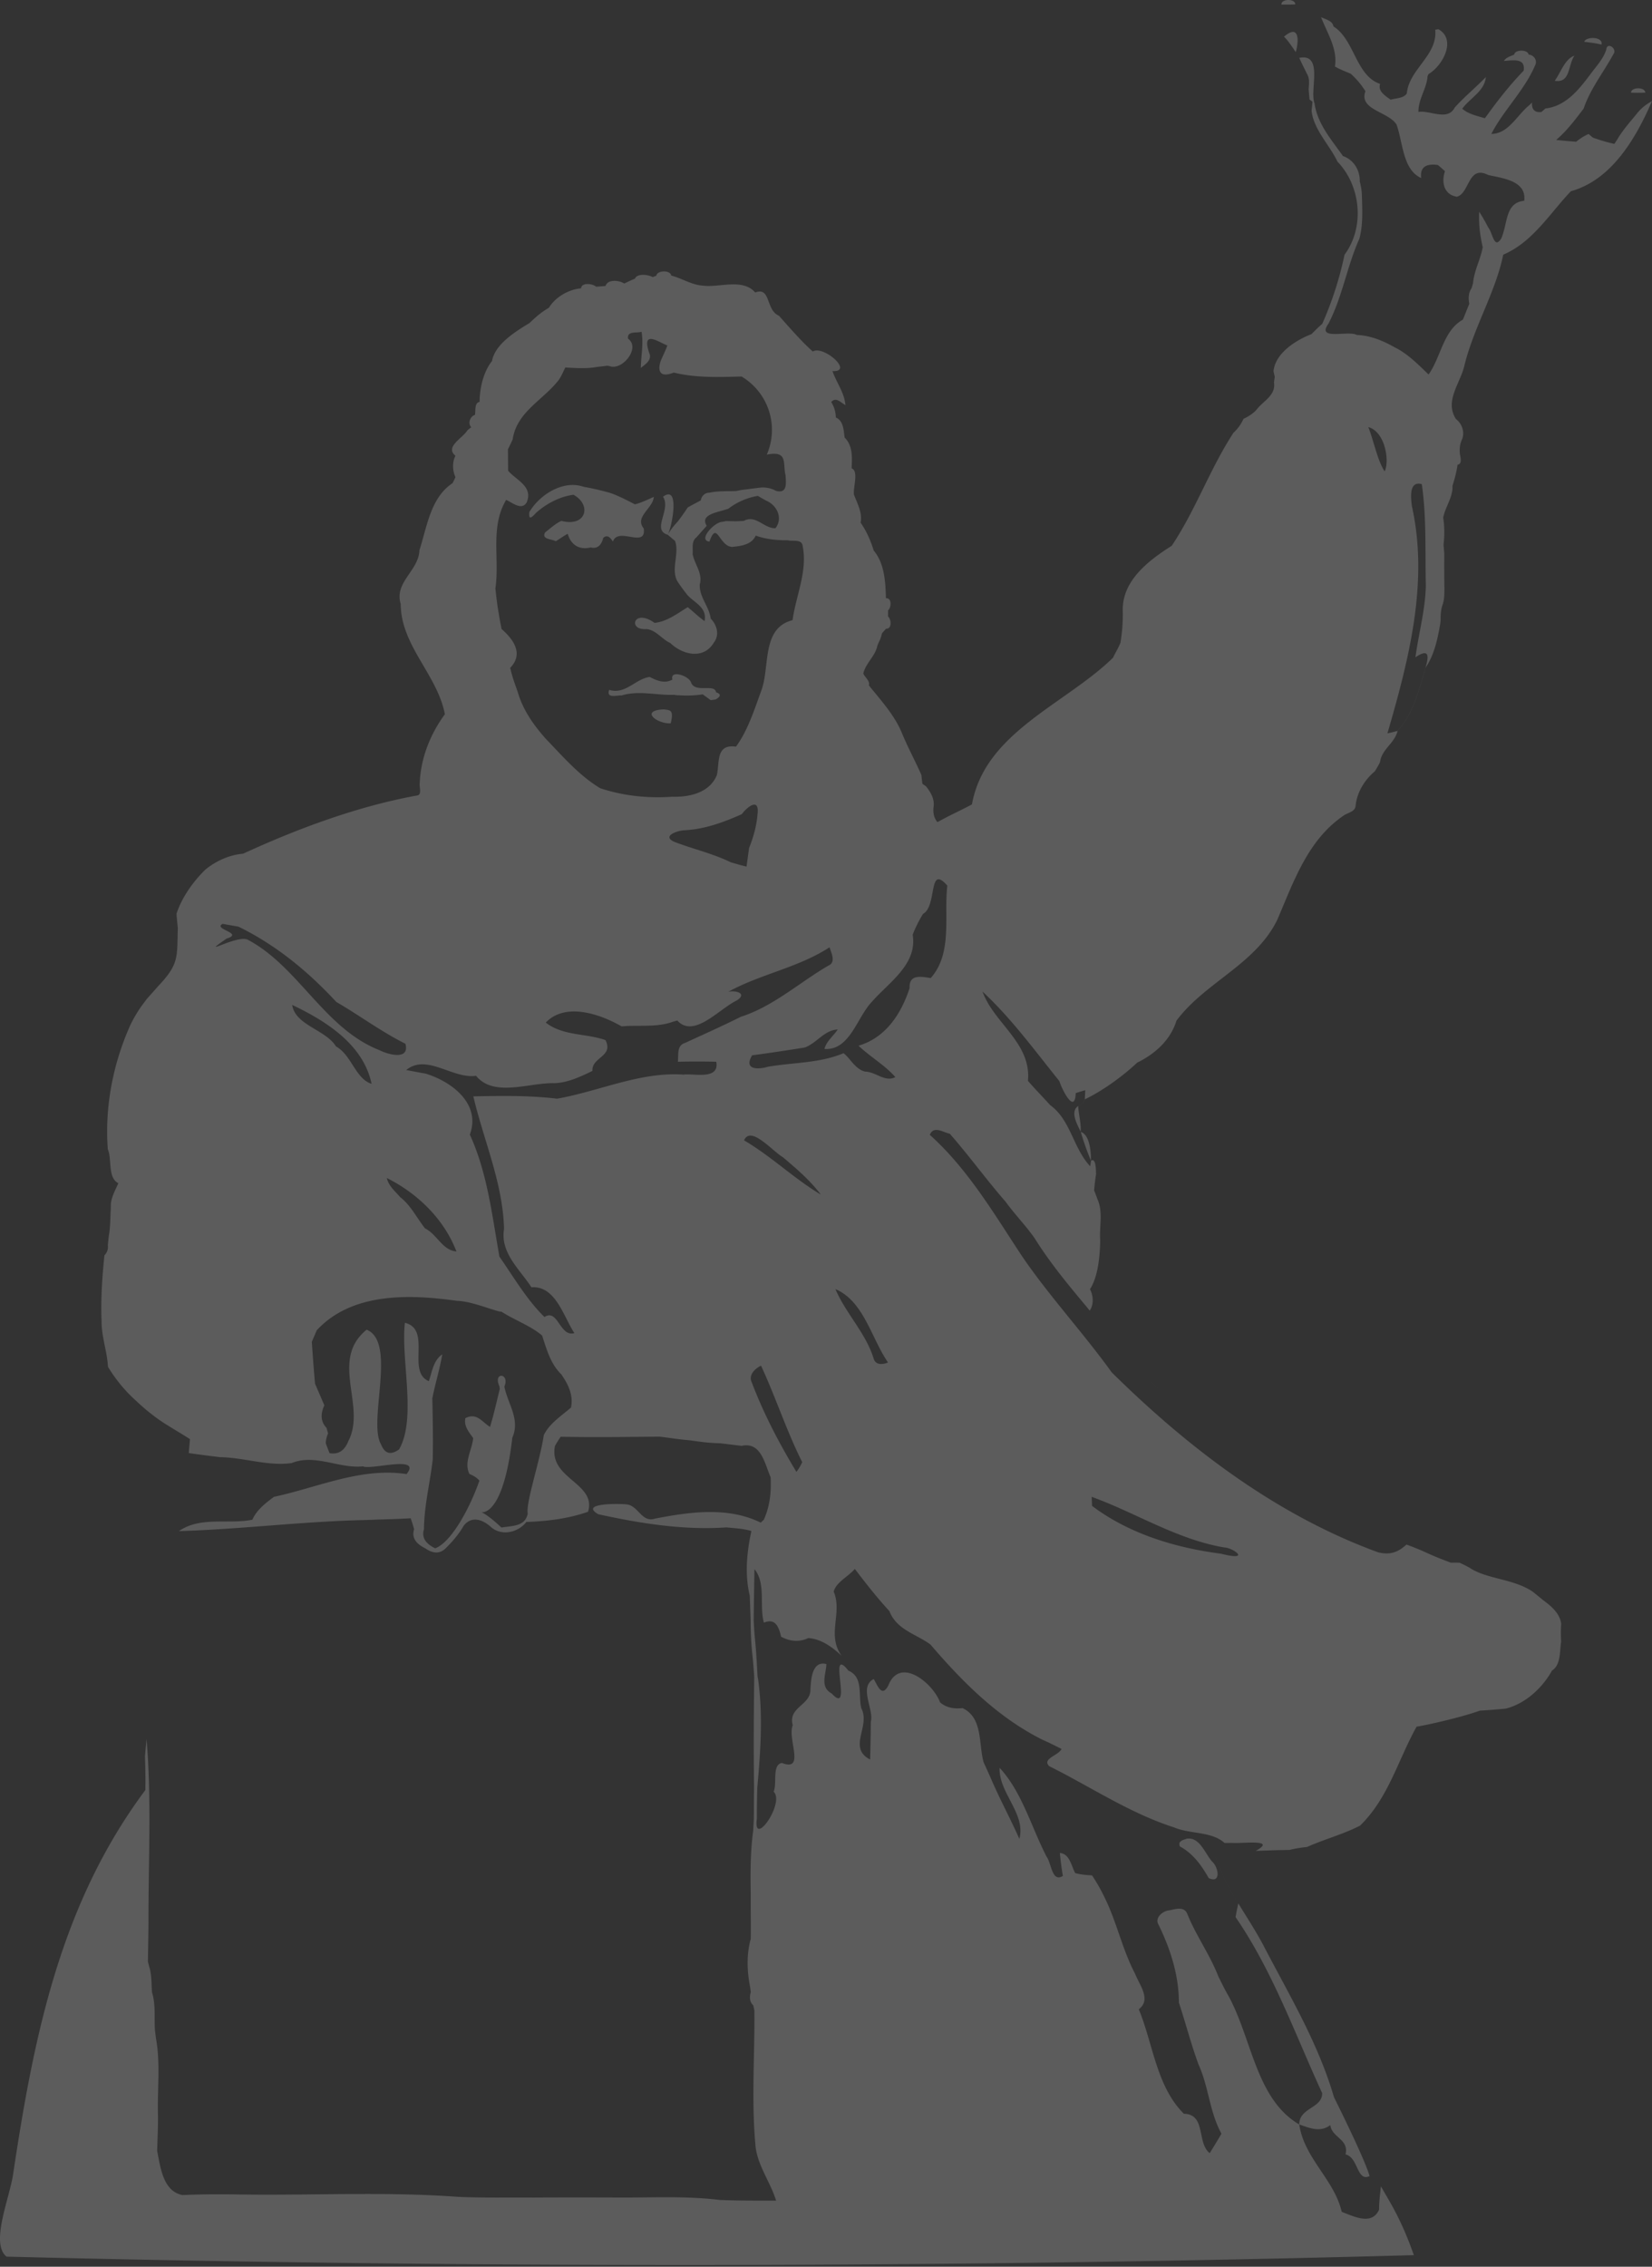 <svg xmlns="http://www.w3.org/2000/svg" width="385" height="528" viewBox="0 0 385 528">
    <rect x="0" y="0" width="385" height="528" fill="#333333" stroke="none"/>
    <path fill="#FFF" fill-opacity=".2" fill-rule="evenodd" d="M253.95 305.296c6.227 9.896 13.997 15.79 21.63 23.881 1.642 2.131 9.852 7.792 13.401 10.247.631.47 1.264.926 1.917 1.389 1.425 1 2.836 2.058 4.4 2.86 4.414 2.18 9.664 6.25 14.13 8.952.94.559 1.902 1.073 2.894 1.573a75.962 75.962 0 0 0 4.173 2.073c2.109 1.183 8.95 3.109 11.285 3.513l1.418.53c.721.286 1.448.58 2.176.889.727.33 1.455.661 2.196.992 1.499.654 3.027 1.235 4.563 1.816a21.558 21.558 0 0 1 1.543-.008l.484.015c.787.353 1.559.742 2.33 1.161 3.915 2.674 10.23 2.535 14.708 5.58.919.727 1.816 1.484 2.742 2.212 1.748 1.286 3.651 3.02 3.893 5.285a30.778 30.778 0 0 0-.007 4.116c-.36 2.212-.022 5.417-2.131 6.762-2.197 3.992-6.15 7.703-10.778 8.865-2.457.233-4.445.386-6.029.467-4.866 1.782-14.5 3.81-14.734 3.708-4.313 7.703-6.598 16.685-13.195 23.087-3.983 2.036-8.318 3.161-12.373 4.977-1.36.132-2.712.345-4.034.669-1.007.029-2.006.051-3.012.066-.53.014-1.602.051-2.138.073-.331.008-1 .03-1.338.044l-1.418.052c5.18-2.86-3.387-1.654-5.436-1.86-.456 0-1.367.015-1.822.015-1.778 1.286-3.013 2.896-1.294 4.822l.213.58c.78 3.176 2.601 5.91 4.284 8.674 1.976 3.227 4.055 6.402 5.834 9.754 6.003 11.555 12.79 22.764 16.45 35.37 3.411 6.847 7.517 15.497 8.302 18.39.742.934 1.617 1.75 2.645 2.375 1.952 3.518 4.637 7.363 7.678 16.046-108.078 2.949-219.634 3.054-327.968.345-3.957-3.113.923-14.087 1.594-19.67 4.831-32.048 11.058-62.651 30.755-89.02 0-.537.007-1.61.015-2.146-.008-1.897-.044-3.771-.11-5.638.102-1.367.242-2.735.367-4.087 1.205 14.2.404 28.57.455 42.838-.036 2.984-.08 5.983-.14 8.99l.295 1.154c.632 1.947.5 3.969.668 6.034.89 2.837.485 5.895.684 8.835.058.493.19 1.485.257 1.985 1.043 5.873.264 11.908.448 17.847.03 2.763-.125 5.476-.191 8.269.771 3.8 1.36 9.394 5.914 10.268 3.968-.19 7.943-.198 11.917-.161 17.435.33 34.936-.72 52.334.58 5.812.258 11.638.118 17.464.162 6.613-.037 13.218-.03 19.837-.007 7.884.051 15.819-.405 23.673.566 4.364.176 8.736.154 13.107.154-1.293-4.19-4.1-7.85-4.753-12.26-1.058-10.622-.206-21.375-.309-32.04-.066-.302-.191-.897-.257-1.191-.896-.787-.911-2.014-.58-3.05-.037-.317-.125-.934-.162-1.243-.735-3.712-.86-7.556.154-11.21.059-3.432-.037-6.872-.007-10.283-.088-4.961-.096-9.96.573-14.877.051-.919.095-1.83.147-2.734.022-2.463.014-4.969.051-7.402-.117-8.57-.066-17.141.044-25.704a199.846 199.846 0 0 0-.33-4.22c-.36-3.006-.507-6.027-.515-9.033l-.198-5.653c-1.139-4.711-.735-9.739.242-14.421l.133-.662c-1.889-.55-3.894-.646-5.82-.837-10.013.69-20.167-.934-29.88-3.073-4.555-2.683 5.275-2.462 6.605-2.286 2.777.257 3.505 4.322 6.627 3.315 8.053-1.558 16.965-2.844 24.65.934.183-.17.543-.508.72-.684 1.418-3.094 1.763-6.505 1.587-9.879-1.41-3.256-2.234-8.313-6.774-7.32-1.124-.14-3.365-.412-4.482-.545l-.602-.066c-2.285-.03-4.57-.33-6.819-.661l-.602-.067c-2.006-.161-4.019-.485-5.995-.735l-.595-.073c-2.969.022-5.937.051-8.898.08-4.731.037-9.448.037-14.172-.058-.456.706-.926 1.404-1.323 2.154-1.52 7.651 9.742 8.585 7.715 15.318-4.622 1.617-9.508 2.22-14.379 2.374-1.888 2.44-5.628 3.33-8.111 1.308-1.88-1.764-4.533-2.874-6.458-.477-1.168 2.014-2.667 3.785-4.342 5.41-1.308 1.198-2.851 1.168-4.644-.096-1.844-.904-3.299-2.242-2.608-4.462a36.332 36.332 0 0 0-.8-2.536c-1.522.088-3.035.155-4.556.206-1.91.052-3.82.118-5.723.199-14.6.279-29.154 2.16-43.738 2.587 5.062-3.499 11.44-1.522 17.119-2.654 1.021-2.308 3.078-3.866 5.04-5.336 10.102-2.132 20.263-6.924 30.902-5.292 3.652-4.543-8.236-.897-10.154-1.801-5.576.573-11.204-2.992-16.626-.765-5.518.772-11.043-1.286-16.656-1.374-2.44-.294-4.893-.603-7.318-.956l.044-.661c.059-.64.17-1.933.228-2.58-1.72-1.14-3.512-2.146-5.246-3.249-2.755-1.676-5.275-3.741-7.604-5.961-2.454-2.227-4.533-4.815-6.253-7.637-.198-3.595-1.52-7.035-1.498-10.636-.206-5.123.14-10.247.668-15.333.647-.676.911-1.478.794-2.396.058-.53.169-1.573.22-2.095.375-2.022.338-4.11.456-6.13l.029-1.42c.198-1.69 1.073-3.219 1.741-4.762-2.542-1.301-1.44-5.616-2.454-7.91-.742-9.93 1.227-20.022 5.32-29.077.933-1.89 2.035-3.698 3.343-5.351l.36-.5c.874-1 1.77-1.97 2.63-2.977 5.036-5.296 4.44-6.75 4.665-13.606-.095-.904-.183-1.8-.264-2.705l-.03-.683c1.264-3.852 3.946-7.556 6.767-10.29 2.447-1.978 5.606-3.404 8.728-3.654 12.52-5.755 26.575-11.025 40.505-13.554 1.198-.088.617-1.779.654-2.55.184-5.97 2.38-11.622 5.878-16.385-1.756-9.224-10.264-15.957-10.293-25.697-1.565-5.042 4.224-7.762 4.356-12.488 1.771-5.461 2.609-12.312 7.737-15.642.169-.345.5-1.036.661-1.389-.683-1.485-.786-3.528.007-4.99-2.564-2.073 1.742-4.146 2.807-5.962.213-.169.647-.514.867-.683-.867-.912-.257-2.536.874-2.89.177-.962-.161-2.822 1.073-3.013.007-3.263.933-7.078 2.895-9.526.705-3.925 5.437-6.85 8.714-8.828.146-.14.44-.419.587-.551 1.198-1.14 2.513-2.205 3.96-3.021 1.477-2.492 4.666-4.307 7.48-4.52.14-1.448 2.674-1.125 3.526-.383l2.19-.169c.477-1.632 3.196-1.367 4.357-.573a51.47 51.47 0 0 1 2.505-1.154c.514-1.257 3.056-.948 4.13-.353l.837-.309c.198-1.308 3.32-1.36 3.482-.036 2.52.624 4.769 2.205 7.42 2.337 3.814.515 9.207-1.779 12.16 1.602 3.681-1.41 2.403 4.117 5.518 5.403 2.483 2.8 5.37 6.108 7.898 8.343 2.44-1.544 9.684 4.8 4.585 4.564.91 2.676 2.77 4.976 3.02 7.917-1.066-.552-2.19-1.992-3.314-.72a7.017 7.017 0 0 1 1.073 3.601c1.814.786 1.814 3.014 2.05 4.69 1.932 1.874 1.74 4.645 1.63 7.151 1.683.684.346 4.293.537 6.101.779 2.117 2.006 4.205 1.558 6.557 1.366 1.97 2.343 4.19 3.049 6.483 2.55 3.087 2.733 7.306 2.858 11.136 1.38-.162 1.3 2.175.485 2.822 0 .353 0 1.066-.008 1.426.816.632.926 2.97-.448 2.83l-.962 1.088c-.14.72-.39 1.419-.743 2.08-.08.191-.235.566-.315.75-.449 2.448-2.712 4.08-3.292 6.52.36.904 1.638 1.756 1.3 2.778 2.734 3.381 5.783 6.718 7.546 10.724 1.396 3.455 3.218 6.777 4.702 10.151.066.684.147 1.367.235 2.051.213.147.632.441.838.58 1.065 1.338 2.028 2.963 1.77 4.749-.176 1.264.03 2.58.875 3.587.286-.147.874-.456 1.16-.61 2.27-1.235 4.637-2.279 6.9-3.52 2.997-16.782 21.806-23.324 32.877-34.166.545-1.176 1.264-2.278 1.735-3.49.403-2.507.602-5.036.528-7.572-.08-6.968 6.055-11.599 11.425-15.017 5.577-8.335 8.92-17.971 14.386-26.321.999-.905 1.778-2.022 2.336-3.242 1.205-.573 2.38-1.286 3.219-2.36 1.557-1.903 4.356-3.19 3.878-6.122l.184-1.294-.294-1.301c.42-4.249 5.239-7.262 8.854-8.651.808-.816 1.616-1.64 2.498-2.382a80.344 80.344 0 0 0 5.201-16.112c4.732-6.38 3.85-15.98-1.638-21.676-1.866-3.925-5.532-7.439-6.04-11.827.06-.537.162-1.595.214-2.132-.17-.132-.522-.397-.698-.529l-.206-2.433c.095-1.176.272-2.462-.382-3.52-.603-1.25-1.242-2.485-1.8-3.75 5.73-1.11 2.366 7.542 3.556 10.578.661 4.8 3.938 8.475 6.627 12.297 2.498.86 3.975 3.293 3.916 5.895.287 1.132.492 2.279.5 3.447.103 3.3.271 6.652-.573 9.88-2.902 6.446-3.96 13.583-7.245 19.867-2.872 3.977 4.776 1.463 6.613 2.588 3.152.11 6.105 1.33 8.816 2.866 3.079 1.507 5.481 3.999 7.928 6.344 2.902-4.058 3.402-10.232 7.994-12.775.521-1.22.977-2.47 1.498-3.69-.25-1.242-.213-2.58.537-3.653.088-.294.25-.875.338-1.162.243-2.91 1.734-5.49 2.248-8.342a63.887 63.887 0 0 1-.53-2.808 26.817 26.817 0 0 1-.285-5.484 40.103 40.103 0 0 1 2.094 3.66c1.043 1.214 1.366 5.271 3.056 2.552 1.55-3.595.852-8.306 5.334-8.762.617-4.69-5.129-5.256-8.398-6.005-4.695-2.404-4.29 4.211-7.266 5.064-2.917-.426-3.725-3.212-2.8-5.946a72.168 72.168 0 0 0-1.63-1.441c-2.433-.346-4.27.235-3.91 3.028-4.297-1.881-4.245-8.276-5.745-12.451-1.887-3.036-8.868-3.418-7.251-7.77a19.118 19.118 0 0 0-3.424-4.072c-1.25-.514-2.505-1.007-3.681-1.676.654-4.145-1.808-7.784-3.24-11.51 1.036.536 2.681.808 2.895 2.175 4.885 2.977 5.194 11.496 10.873 13.378-.587 1.72 1.272 2.823 2.454 3.683 1.235-.383 3.013-.294 3.77-1.463.528-5.704 7.2-8.813 6.62-14.84l.748-.118c4.284 2.433 1 8.504-2.291 10.437l-.243.493c-.183 2.889-2.19 5.366-2.124 8.343 2.645-.47 6.767 2.227 8.457-1.03 2.065-2.33 5.019-4.777 7.252-7.1-.294 3.315-3.733 4.91-5.503 7.38 1.476 1.279 3.46 1.661 5.276 2.22 2.783-3.867 5.7-7.652 9.036-11.077.47-2.933-2.285-2.455-4.592-2.272.485-.852 1.543-1.095 2.38-1.477.185-1.242 3.211-1.213 3.365-.007 1.095.073 1.977 1.131 1.631 2.234-2.454 5.976-7.464 10.68-10.315 16.244 4.012-.007 6.01-4.454 8.898-6.725.139-.147.433-.449.58-.596-.11 1.551.58 2.411 2.182 2.22.242-.206.713-.617.948-.823a3.74 3.74 0 0 1 .46-.064c4.859-.8 7.804-4.983 10.59-8.668 1.19-1.551 2.506-3.05 3.115-4.947.176-1.992 2.623-.213 1.704.977-2.321 4.271-5.436 8.16-6.965 12.724-1.954 2.573-3.93 5.197-6.399 7.306 1.528.162 3.071.302 4.636.42.896-.699 1.852-1.36 2.917-1.802.25.214.757.64 1.006.846 1.639.58 3.3 1.088 4.997 1.462.161-.242.47-.72.631-.955 1.242-2.154 2.91-4.028 4.49-5.94.962-1.293 2.233-2.307 3.651-3.072-3.68 8.483-9.301 18.325-18.897 20.986-4.952 5.19-8.897 11.87-15.774 14.781-1.756 8.652-6.84 16.892-9.015 25.683-.918 4.24-4.746 8.328-2.005 12.605 1.447 1.096 2.16 3.183 1.352 4.881-.486 1.11-.567 2.33-.39 3.514.338 1.418.147 2.16-.58 2.234-.243 1.669-.677 3.315-1.19 4.925.139 2.602-1.669 4.888-2.168 7.431.345 2.088.315 4.22.088 6.314.037.507.125 1.507.169 2.007-.022 2.69-.015 5.402.03 8.1-.008 1.235 0 2.506-.375 3.712-.426 1.147-.537 2.367-.5 3.587l-.081.882c-.595 3.499-1.389 7.365-3.424 10.298-1.47 5.086-2.91 10.856-6.539 14.76-.668 2.895-3.687 4.211-4.085 7.291-.374.72-.771 1.433-1.212 2.117-2.395 2.014-4.195 4.947-4.482 8.085-.11 1.228-1.623 1.551-2.542 2.066-8.545 5.652-11.85 15.465-15.693 24.41-5.055 10.416-16.847 14.569-23.504 23.522-1.41 4.542-4.988 7.74-9.154 9.776-3.145 2.962-7.943 6.542-12.233 8.556-.199.713-.713 1.227-1.536 1.543.132 2.014.713 3.999.589 6.035 2.085.61 2.43 4.557 2.402 6.718 1.19-.794 1.153 2.235 1.19 3.153-.199 1.25-.353 2.5-.456 3.764.28.698.551 1.404.808 2.117 1.316 2.984.368 6.372.61 9.518-.066 3.83-.529 8.556-2.388 11.379.787 1.448.94 3.609-.066 4.99zm126.157-283.71c.037-1.353 3.291-1.353 3.335-.008a38.831 38.831 0 0 1-3.335.007zM369.204 9.75c.36-1.293 4.46-1.279 4.026.632-1.33-.316-2.681-.492-4.026-.632zm-69.966-1.205c3.54-3.029 3.525.816 2.747 3.587-.882-1.228-1.66-2.529-2.747-3.587zm-.589-7.483c-.117-1.404 3.255-1.418 3.218-.037-1.08.044-2.152.052-3.218.037zm68.278 11.908c-1.537 2.19-.905 6.483-4.6 5.843 1.425-1.91 2.336-5.079 4.6-5.843zm-210.61 155.516c-3.077.21-7.347-2.988-1.646-3.25 1.541.198 2.388.074 1.646 3.25zm.382-10.18c-.662-2.434 4.033-.86 4.386.778 1.087 2.382 5.459.103 5.804 2.176 1.176.39 1.146.948-.095 1.669a55.87 55.87 0 0 1-1.168.161 407.342 407.342 0 0 0-1.86-1.352c-1.863.286-3.739.356-5.602.207a3.535 3.535 0 0 1-1.017-.104c-4.1.176-8.192-1.08-12.27.154-1.197-.051-3.637.765-2.902-1.3 3.799 1.168 6.128-2.588 9.441-3.007 1.697.867 3.446 1.624 5.283.617zm-20.675-44.912c2.035.353 4.026.831 6.032 1.382 1.477.478 2.88 1.169 4.269 1.86l1.645.845c1.536-.39 2.954-1.102 4.401-1.742-.198 2.727-4.57 4.646-2.343 7.365.61 4.763-5.966-.514-7.186 3.05-.58-.874-1.227-1.712-2.248-.881-.375 1.514-1.227 2.675-2.939 2.249-2.69.632-4.592-.595-5.356-3.183-.955.522-1.837 1.169-2.77 1.735-.992-.551-3.394-.404-2.49-2.058 1.234-.934 2.365-2.044 3.79-2.676 5.908 1.492 7.054-3.8 2.83-6.086-3.101.375-6.297 2.044-8.685 4.16-.882.956-1.844 2.007-1.617-.124 2.403-4.065 7.877-7.557 12.667-5.896zm3.864 70.219c5.587 1.833 11.173 2.354 16.76 1.977 4.01.125 8.742-.919 10.41-5.035.69-2.91-.316-7.299 4.46-6.637 2.748-3.705 4.313-8.71 5.929-13.114 2.028-5.476-.037-14.524 7.259-16.34.786-5.755 3.527-11.4 2.366-17.214-.17-1.779-2.263-1.08-3.468-1.397-2.557.015-5.077-.228-7.48-1.095-.977 2.146-3.394 2.418-5.473 2.639-3.108-.118-3.534-6.314-5.312-1.242-2.8-.287 1.175-4.638 3.056-4.602l.801-.176 2.344.051c.455-.02 1.36-.072 1.807-.095 2.807-1.529 4.71 1.808 7.377 1.705 1.793-2.33.367-5.314-2.094-6.387a52.663 52.663 0 0 1-2.006-1.14c-2.535.412-4.886 1.463-6.92 3.014-.31.088-.92.272-1.22.36-1.668.522-5.357 1.14-3.784 3.587-.779.897-1.595 1.772-2.366 2.676-1.264.94-.794 2.565-.918 3.91.455 2.426 2.41 4.477 1.66 7.1-.118 2.94 2.204 5.11 2.55 7.939 1.425 1.433 2.138 3.741.749 5.572-2.359 3.99-7.23 2.94-10.176.103-1.984-.89-3.291-3.029-5.562-3.242-4.386.375-2.997-4.932 1.91-1.433 2.969-.331 5.268-2.176 7.73-3.66 1.33 1.058 2.535 2.256 3.923 3.248.625-3.16-2.233-4.19-3.982-6.05-.75-.97-1.499-1.94-2.175-2.962-1.785-2.587.103-6.21-.543-9.07l-.177-.603-.44-.36c-.317-.272-.948-.808-1.264-1.073.632-1.14 1.462-2.153 2.35-3.102a53.567 53.567 0 0 0 1.771-2.462c.14-.206.412-.61.551-.809.992-.566 2.014-1.088 3.02-1.632.17-.977.94-1.815 1.984-1.786 2.042-.455 4.122-.316 6.208-.39.309-.058.911-.183 1.212-.242 1.058-.132 3.182-.397 4.24-.536a6.343 6.343 0 0 1 3.908.742c2.682.676 2.322-1.793 2.212-3.66-.705-2.64.705-5.83-4.372-4.786 2.866-6.586.485-14.37-5.87-18.2-5.283.133-10.646.354-15.811-.918-4.21 1.676-3.578-1.72-2.74-3.41.433-.963.896-1.912 1.249-2.903-2.006-.735-6.319-3.977-4.078 2.167.257 1.493-1.154 2.25-2.109 3.08.044-2.808.661-5.638.17-8.438-1.154.375-3.432-.28-3.138 1.617 3.005 2.176-1.447 7.542-4.327 6.373l-.522-.081c-.794.103-1.58.198-2.366.28-2.461.455-4.937.279-7.406.132-.5.963-.904 1.984-1.52 2.881-3.66 4.741-9.794 7.424-10.757 13.87a43.561 43.561 0 0 1-1.102 2.286c.007 1.25.03 3.756.044 5.006 1.866 2.212 5.856 3.624 4.342 7.35-1.153 2.03-3.365.081-4.805-.558-3.79 6.402-1.477 13.693-2.505 20.625.213 1.896.411 3.837.764 5.726.184 1.25.433 2.491.676 3.726 2.792 2.455 5.194 5.77 2.006 9.063.242.985.5 1.97.83 2.94.28.89.617 1.765.926 2.654 1.197 4.204 3.754 7.806 6.649 11.033 3.96 4.094 7.64 8.416 12.585 11.408zm15.73-59.046c-3.864-1.147.882-5.895-1.109-8.857 4.046-2.979 2.092 7.086 1.11 8.857zm17.26 65.08c1.293-1.742 4.114-3.932 3.673-.066-.22 2.75-.955 5.417-1.983 7.968l-.588 4.307c-1.242-.279-2.461-.646-3.674-1-4.173-2.043-8.75-3.072-13.07-4.726-3.218-1.374.705-2.712 2.41-2.741 4.65-.265 9.022-1.853 13.232-3.742zm-15.925 48.31c.22-.058.669-.183.889-.242 3.887 4.27 9.794-2.763 13.9-4.69 2.433-1.602-.183-2.388-1.998-2.013 7.56-4.153 16.237-5.58 23.577-10.35.434 1.338 1.558 3.5-.272 4.27-6.803 3.963-12.835 9.498-20.388 11.909-4.29 2.146-8.677 4.101-13.026 6.1-1.97.596-1.47 2.771-1.653 4.381 2.975-.073 5.958-.073 8.948 0 .786 4.352-5.348 2.654-7.597 2.992-10.139-.706-19.66 3.873-29.491 5.608-6.48-.772-13.02-.683-19.529-.536 2.41 10.29 6.885 20.162 7.156 30.871-.933 5.58 3.637 9.365 6.378 13.598 5.664-.433 7.523 6.969 10.014 10.666-3.402 1.022-3.806-5.8-6.973-3.742-4.187-4.108-7.163-9.283-10.499-14.068-1.704-9.563-2.799-19.493-6.891-28.417 2.667-7.27-4.342-12.378-10.257-14.193l-4.577-.853c4.827-3.903 10.786 2.132 16.281 1.345 4.166 5.101 12.387 1.551 18.25 1.72 3.145-.103 6.084-1.514 8.876-2.86-.243-3.219 5.018-3.322 3.027-7.18-4.577-1.61-9.86-.934-13.908-4.073 4.592-4.821 12.776-1.947 17.67.882 4.04-.382 8.192.331 12.093-1.124zm59.74 26.389c.918-2.213 3.049-.588 4.658-.258 4.518 5.146 8.53 10.717 13.04 15.877 2.117 2.933 4.674 5.513 6.745 8.483 3.592 5.755 7.92 10.966 12.27 16.156l.543.69c6.228 9.897 13.998 15.792 21.63 23.882 1.643 2.131 9.853 7.792 13.402 10.247.631.47 1.264.926 1.917 1.389 1.425 1 2.836 2.058 4.4 2.86 4.414 2.18 9.664 6.25 14.13 8.952.94.559 1.902 1.073 2.894 1.573a75.962 75.962 0 0 0 4.173 2.073c2.109 1.183 8.95 3.109 11.285 3.513-1.415 1.259-3.301 2.695-6.693 1.779-23.694-8.674-44.193-24.315-62.002-41.89-6.627-9.217-14.415-17.582-20.83-26.954-6.56-9.923-12.621-20.331-21.562-28.372zm22.865-12.577c.853-8.828-7.942-13.422-10.586-20.801 6.752 6.284 12.159 13.708 17.919 20.867.61 2.022 3.615 7.873 3.813 2.786a55.99 55.99 0 0 1 2.219-.669c-.03.53-.081 1.595-.11 2.125-.199.713-.713 1.227-1.536 1.543-2.006 1.375-.162 4.366.588 6.035.684 2.278 1.448 4.542 2.402 6.718-.044.323-.147.963-.198 1.286-3.96-4.182-4.533-10.768-9.309-14.223-1.727-1.903-3.52-3.734-5.202-5.667zM52.801 218.635c4.217-1.301-3.3-2.161-.919-3.44 1.227.235 2.462.433 3.689.654 8.801 4.307 16.237 10.452 22.812 17.545 5.415 3.139 10.477 6.932 16.098 9.732 1.073 3.91-4.019 2.536-6.003 1.514-12.923-5.035-18.926-19.566-30.828-25.792-2.748-1.051-11.623 4.461-4.85-.213zm15.296 15.45c7.891 3.756 16.576 9.203 18.5 18.376-3.754-1.169-4.665-6.718-8.287-8.703-2.44-3.954-9.493-4.902-10.213-9.673zm22.05 40.317c7.17 3.594 13.32 9.534 16.229 17.112-3.27-.265-4.533-4.006-7.318-5.373-1.925-2.433-3.299-5.351-5.782-7.27-1.176-1.382-2.726-2.617-3.13-4.469zm124.98-61.53c3.343-1.852 1.138-11.753 5.642-6.571-.823 7.085 1.293 15.678-3.857 21.529-2.263-.36-5.099-.94-4.93 2.33-1.94 5.983-5.569 11.57-11.91 13.422 2.726 2.595 6.083 4.469 8.59 7.314-2.419 1.278-4.593-1.265-7.069-1.28-2.344-.602-3.446-3.116-5.003-4.285-5.738 2.396-11.807 2.117-17.721 3.176l-.625.169c-2.667.536-4.643-.03-2.96-2.86 4.099-.522 8.184-1.168 12.262-1.808 2.784-1.014 4.548-4.065 7.692-4.204-1.014 1.521-2.623 2.697-3.1 4.535 5.928.419 7.582-7.395 11.064-10.996 3.946-4.528 10.631-8.688 9.5-15.62a28.157 28.157 0 0 1 2.424-4.851zM318.887 99.477c4.012 1.147 4.967 8.027 3.806 10.32-1.66-2.462-2.513-7.02-3.806-10.32zM329.064 118c-.272-1.955-.764-6.093 2.292-5.218 1.124 7.835.75 15.774.933 23.66-.124 5.646-1.675 11.1-2.417 16.664 3.005-2.021 3.27-.64 2.351 2.389-1.47 5.086-2.91 10.856-6.539 14.76-.778.213-1.557.404-2.343.573 4.959-17.046 9.654-35.054 5.723-52.828zM88.796 336.447c.78 1.91 2.002 2.736 4.202 1.176 4.154-7.212.37-20.977 1.367-29.497 6.326 1.536.308 11.415 5.576 13.598.756-2.183 1.058-4.844 3.123-6.24-.566 3.454-1.639 6.798-2.308 10.246.103 4.726.184 9.452.096 14.193-.61 5.432-1.999 10.754-2.042 16.274-.69 2.22.764 3.558 2.607 4.462 3.788-1.397 8.114-9.453 10.312-15.762-.566-.686-1.403-1.174-2.337-1.57-1.337-2.757.647-5.587.882-8.358-.992-1.396-2.22-2.77-1.815-4.623 2.696-1.406 3.96.991 5.747 2.026.896-2.914 1.532-5.908 2.274-8.862l-.104-.632c-1.528-3.389 2.514-3.065 1.168.11.772 3.999 3.763 7.63 1.852 11.9-3.21 27.933-12.981 11.136-2.535 20.934 2.513-.433 5.519-.213 6.128-3.234-.478-2.587 2.82-12.1 3.747-18.317 1.36-2.742 4.092-4.454 6.34-6.402.603-2.933-.704-5.498-2.3-7.777-2.49-2.41-3.386-5.821-4.444-9.012-2.83-2.359-6.377-3.55-9.449-5.534-1.232.033-6.818-2.466-10.36-2.529-10.99-1.55-24.457-2.036-32.694 6.843-.389.897-.778 1.794-1.16 2.705.262 3.91.51 7.1.755 9.752.716 1.678 1.446 3.351 2.165 5.037-.978 2.11-.816 3.86.506 5.256.089.323.272.97.36 1.293-.318.722-.51 1.5-.535 2.282.27.757.563 1.504.885 2.312 1.807.3 3.367-.288 4.386-2.83 4.25-8.185-4.459-18.824 4.246-25.932 7.1 2.843.254 21.393 3.359 26.712zm84.604-70.821c1.586-3.521 6.465 2.396 9.044 3.925 3.16 2.668 6.34 5.373 8.845 8.703-6.23-3.705-11.571-8.938-17.89-12.628zm21.292 34.65c6.649 2.837 8.345 11.43 12.261 17.09-1.197.499-2.821.683-3.328-.839-1.822-5.998-6.494-10.548-8.933-16.252zm59.724 48.387c10.249 3.712 19.888 9.923 30.872 11.79 2.087.052 6.532 3.3-.727 1.463-10.617-1.375-21.402-4.616-30.05-11.136-.022-.53-.066-1.588-.095-2.117zm-11.502 56.569c1.513.661 2.997 1.404 4.474 2.16-.646 1.53-4.65 2.25-2.858 4.014 9.58 4.763 18.699 10.923 29.058 14.252 3.77 1.617 8.75.875 11.8 3.639-1.778 1.286-3.013 2.896-1.294 4.822l.213.58c.78 3.176 2.601 5.91 4.284 8.674a55.661 55.661 0 0 0-.64 3.19c8.671 12.628 13.828 27.182 20.19 41.022-.007 3.55-5.325 3.315-5.355 7.277 2.424.846 4.945 1.926 7.245.147.359 2.977 4.393 3.212 3.548 6.836 2.997.662 2.608 6.468 5.598 5.042.742.934 1.617 1.75 2.645 2.375-.176 1.808-.448 3.609-.426 5.439-1.646 3.749-5.878 1.602-8.707.514-1.733-7.526-8.72-12.407-9.903-20.353-10.007-5.865-10.962-19.662-16.392-29.769-.91-1.536-1.675-3.138-2.469-4.726-1.925-5.006-5.143-9.409-7.156-14.385-.675-1.962-2.623-1.345-4.166-1.007-1.564.088-3.636 1.72-2.578 3.418 2.755 5.63 4.71 11.746 4.717 18.082 1.58 4.8 2.836 9.703 4.585 14.45 2.291 5 2.542 10.688 5.069 15.584l.257.514a132.988 132.988 0 0 1-2.733 4.52c-3.064-2.418-.8-9.077-6.018-9.173-6.392-6.358-7.17-16.259-10.506-24.337 2.998-2.264.125-5.689-.859-8.269-3.006-5.704-4.283-12.113-7.15-17.854-.852-1.757-1.8-3.455-2.887-5.064-1.322-.074-2.645-.191-3.923-.537-.926-1.683-1.264-4.484-3.578-4.69.162 1.78.397 3.565.705 5.344-2.564 1.654-2.688-3.065-3.768-4.425-3.564-6.85-5.732-15.105-10.984-20.757-.199 5.902 6.17 10.643 4.614 16.56-2.182-4.917-4.776-9.636-6.855-14.59-.5-1.08-.97-2.161-1.47-3.227-1.22-4.249-.102-10.364-4.915-12.643-1.903.213-3.79-.051-5.253-1.36-1.647-4.461-9.346-10.79-12.05-3.91-1.498 2.86-2.41.176-3.401-1.507-3.57 1.875.103 7.064-.676 9.953-.022 2.925-.08 5.858-.162 8.805-5.326-2.778.162-7.732-2.057-11.937-.75-3.05.53-7.27-2.997-8.769-5.07-6.35 1.22 10.864-3.902 5.322-2.806-1.5-1.322-4.491-1.234-6.85-3.431-.89-3.6 3.8-3.725 5.924.08 3.668-5.305 4.116-4.114 8.313-1.323 3.16 3.02 10.915-2.543 8.791-2.329.427-1.072 4.668-1.91 6.696 2.69 2.632-4.878 13.32-3.916 6.307a262 262 0 0 1 .103-7.225l.059-.684c.727-8.137 1.263-16.502.125-24.61l-.125-.653c-.17-2.985-.301-5.947-.625-8.902-.117-1.404-.213-2.8-.272-4.197.037-3.962.11-7.93.177-11.878 2.726 3.352 1.094 8.475 2.197 12.466 2.703-1.117 3.49 1.022 4.018 3.279 2.028 1.088 4.225 1.315 6.334.308 2.975.199 5.613 2.11 7.75 4.117-3.526-4.933.28-9.93-1.836-14.951.617-2.235 3.446-3.499 4.93-5.27 2.557 3.359 5.18 6.703 8.052 9.82 1.683 4.38 6.253 5.336 9.581 7.799 7.457 8.71 15.672 16.957 26.06 22.154zm-67.718-83.244c-.823-1.675.764-3.226 2.167-3.873 3.424 7.38 5.93 15.178 9.596 22.477-.375.794-.801 1.566-1.36 2.257-4.018-6.667-7.64-13.562-10.403-20.86zm101.368 106.316c-.904.317-2.108.56-1.58 1.809 3.056 1.624 5.018 4.403 6.715 7.365 2.94 1.367 2.27-2.529.831-3.808-1.69-1.852-2.91-5.843-5.966-5.366z"/>
</svg>
